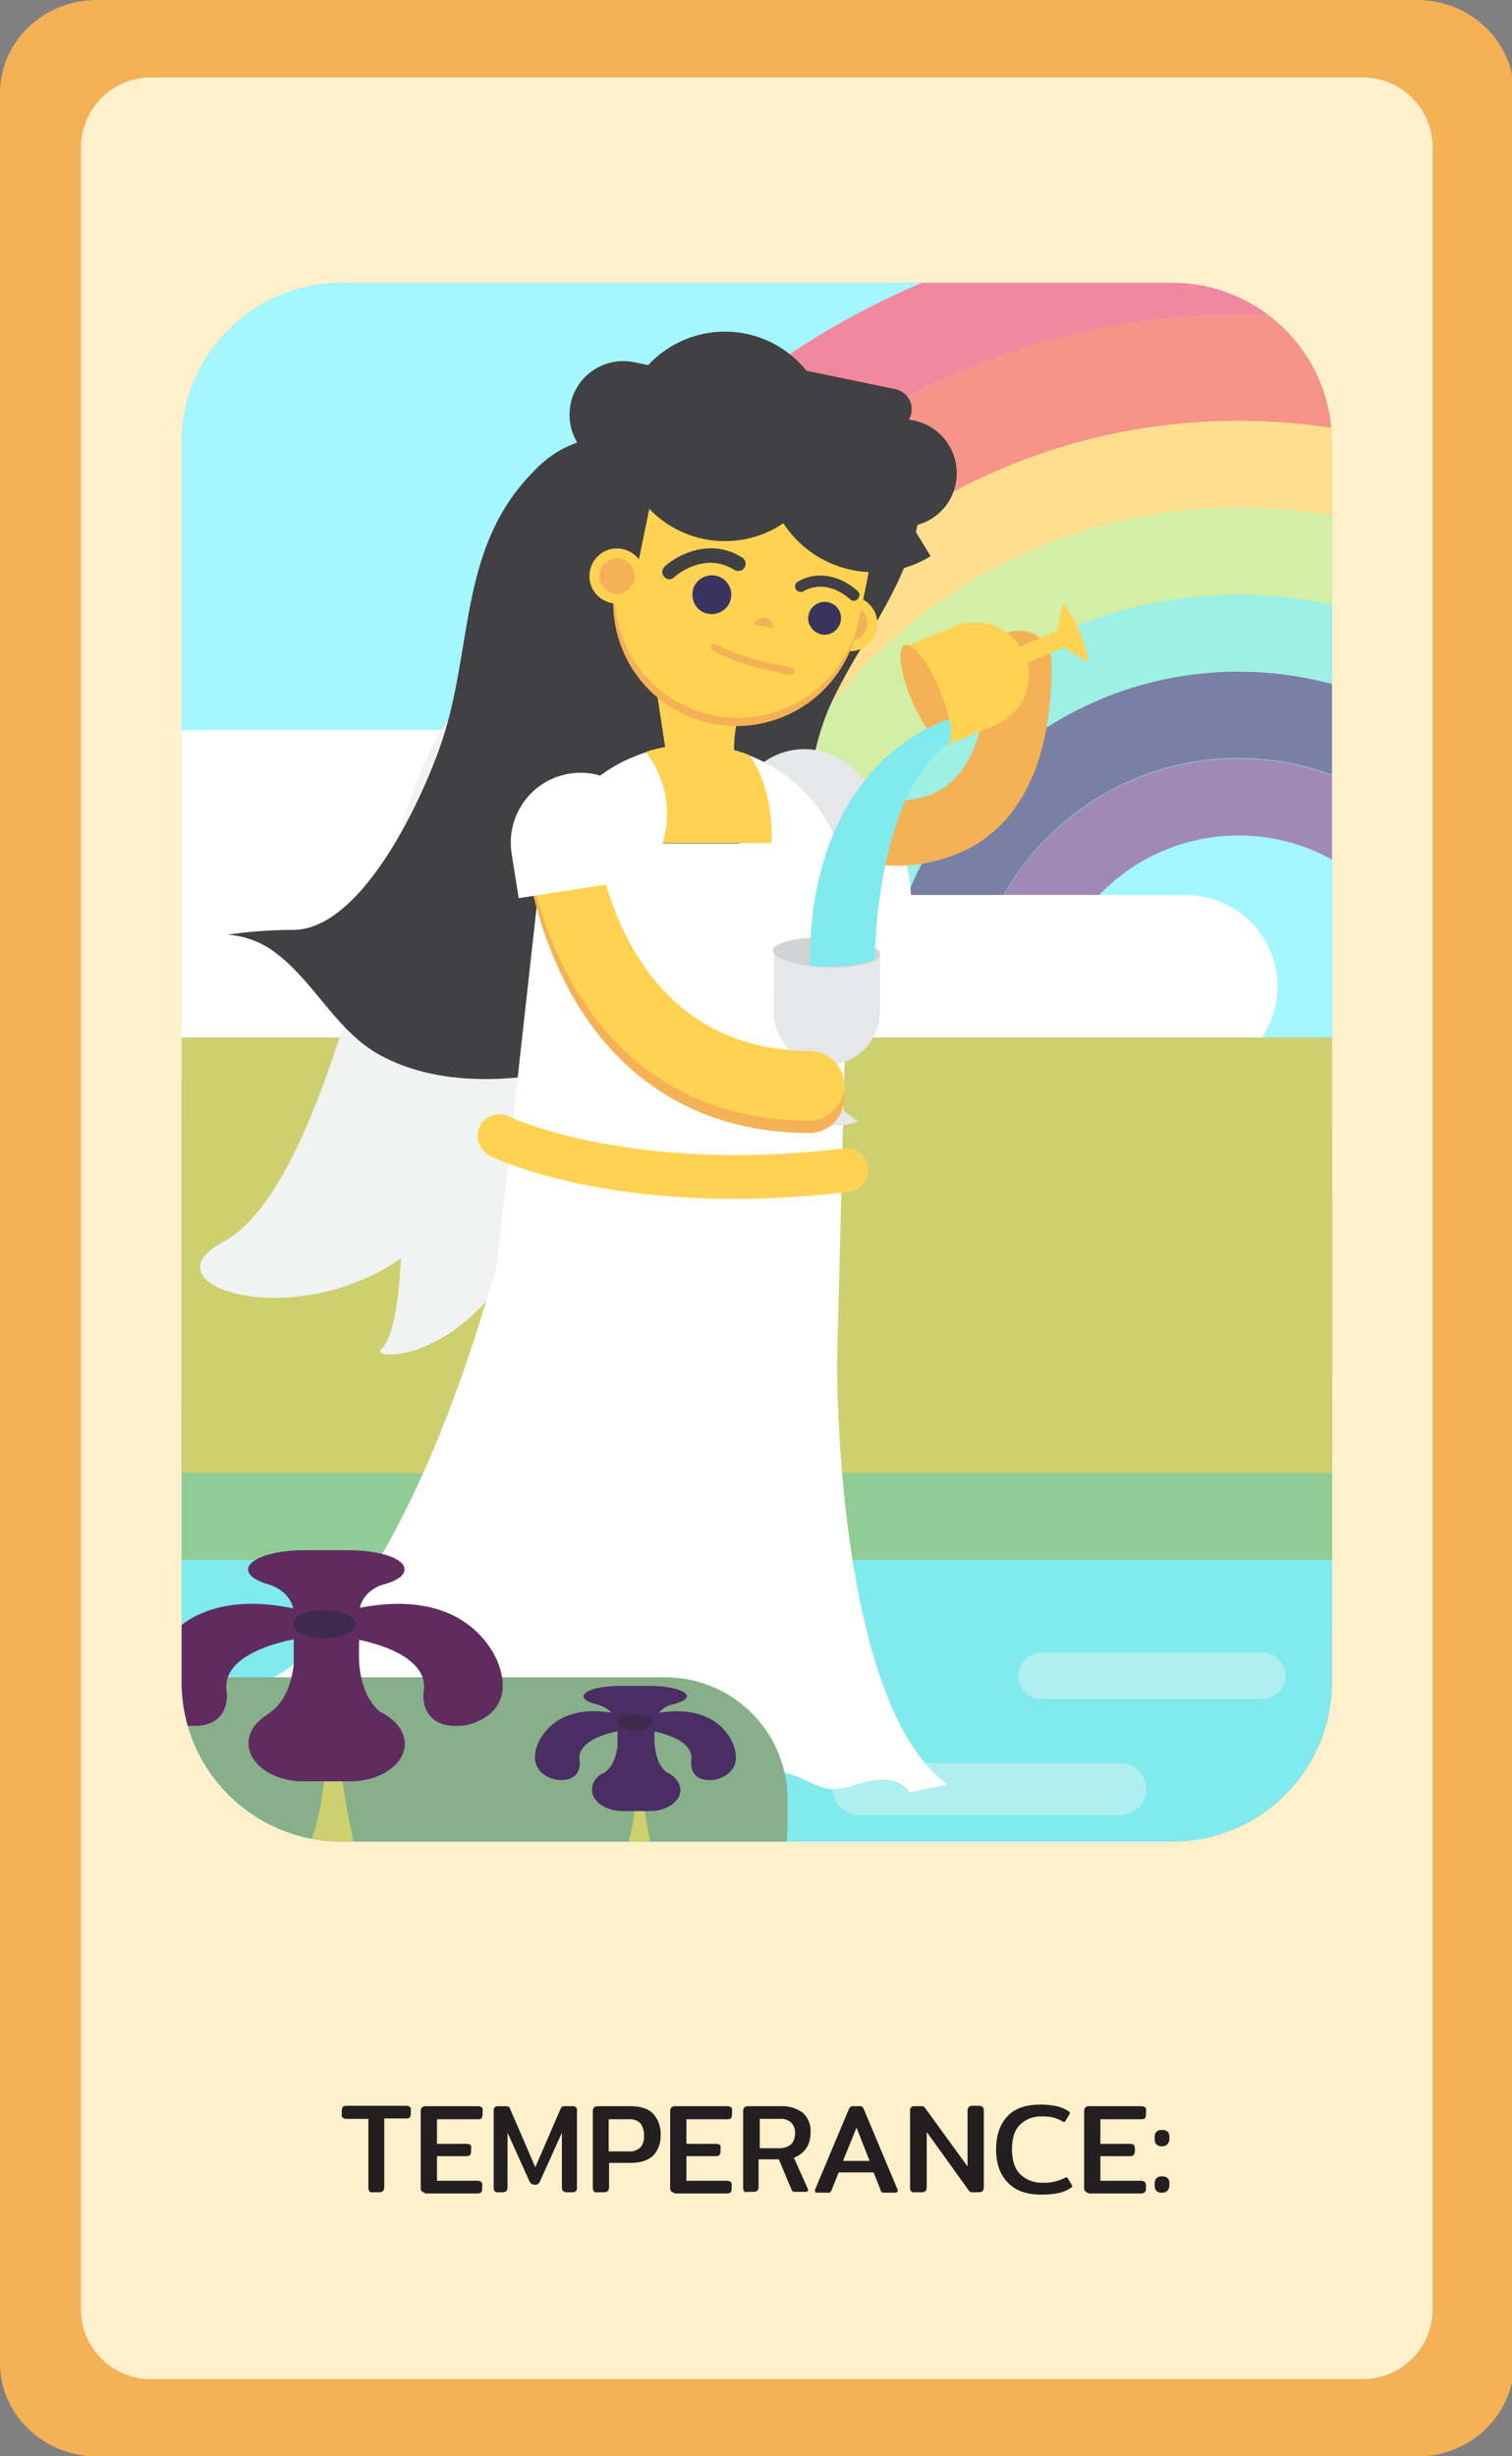 <?xml version="1.0" encoding="utf-8"?>
<!-- Generator: Adobe Illustrator 25.2.3, SVG Export Plug-In . SVG Version: 6.00 Build 0)  -->
<svg version="1.1" id="Layer_1" xmlns="http://www.w3.org/2000/svg" xmlns:xlink="http://www.w3.org/1999/xlink" x="0px" y="0px"
	 viewBox="0 0 381.3 619.1" style="enable-background:new 0 0 381.3 619.1;" xml:space="preserve">
<rect x="0" y="0" width="381.3" height="619.1" fill="#808080" stroke="none"/>
<style type="text/css">
	.st0{fill:#F4B155;}
	.st1{fill:#FFF0CC;}
	.st2{fill:#231F20;}
	.st3{clip-path:url(#SVGID_2_);}
	.st4{fill:#7FD0DE;}
	.st5{fill:#A4F6FF;}
	.st6{fill:#F2889D;}
	.st7{fill:#F79389;}
	.st8{fill:#FFDE8D;}
	.st9{fill:#D2EFA5;}
	.st10{fill:#9EEFE4;}
	.st11{fill:#7881A3;}
	.st12{fill:#A08AB5;}
	.st13{fill:#FFFFFF;}
	.st14{fill:#80EAED;}
	.st15{fill:#90CD96;}
	.st16{fill:#CDD06F;}
	.st17{fill:none;}
	.st18{fill:#AFEFEF;}
	.st19{fill:#F1F2F2;}
	.st20{fill:#FFD150;}
	.st21{fill:#F5B155;}
	.st22{fill:#FFD351;}
	.st23{fill:#414042;}
	.st24{fill:#E6E7E8;}
	.st25{fill:#D1D3D4;}
	.st26{fill:#3A335F;}
	.st27{fill:#87AF8A;}
	.st28{fill:#4A2D63;}
	.st29{clip-path:url(#SVGID_4_);}
	.st30{clip-path:url(#SVGID_6_);}
	.st31{fill:#3C2A4F;}
	.st32{fill:#602C60;}
	.st33{clip-path:url(#SVGID_8_);}
	.st34{clip-path:url(#SVGID_10_);}
</style>
<g id="Layer_2_1_">
	<g id="Layer_1-2">
		<path class="st0" d="M381.8,23.5v572.2c0,12.9-10.9,23.5-24.4,23.5h-333C10.9,619.1,0,608.6,0,595.7V23.5C0,10.5,10.9,0,24.4,0
			h333C370.8,0,381.8,10.5,381.8,23.5z M361.3,582.1v-545c0-9.7-7.9-17.6-17.6-17.6H38c-9.7,0-17.5,7.9-17.5,17.6v545
			c0,9.7,7.9,17.5,17.5,17.5h305.7C353.4,599.6,361.3,591.8,361.3,582.1z"/>
		<path class="st1" d="M38,19.5h305.7c9.7,0,17.6,7.9,17.6,17.6v545c0,9.7-7.9,17.6-17.6,17.6H38c-9.7,0-17.6-7.9-17.6-17.6v-545
			C20.5,27.4,28.3,19.5,38,19.5z"/>
		<path class="st2" d="M93.2,552.4c-0.2-0.2-0.3-0.5-0.3-0.9v-17.4h-5.6c-0.3,0-0.6-0.1-0.9-0.3c-0.2-0.2-0.3-0.6-0.2-0.9v-0.9
			c0-0.3,0.1-0.6,0.2-0.9c0.2-0.2,0.6-0.3,0.9-0.3h15.2c0.3,0,0.6,0.1,0.9,0.3c0.2,0.3,0.3,0.6,0.2,0.9v0.8c0,0.3-0.1,0.6-0.2,0.9
			c-0.2,0.2-0.6,0.3-0.9,0.3h-5.6v17.4c0,0.3-0.1,0.6-0.3,0.9c-0.3,0.2-0.6,0.3-0.9,0.3h-1.7C93.7,552.7,93.4,552.6,93.2,552.4z"/>
		<path class="st2" d="M106.4,552.4c-0.2-0.2-0.3-0.5-0.3-0.9v-19.4c0-0.3,0.1-0.6,0.3-0.9c0.3-0.2,0.6-0.3,0.9-0.3h13.3
			c0.3,0,0.6,0.1,0.9,0.3c0.2,0.2,0.3,0.6,0.2,0.9v0.9c0,0.3-0.1,0.6-0.2,0.9c-0.2,0.2-0.6,0.3-0.9,0.3h-10.4v6.2h7.5
			c0.3,0,0.6,0.1,0.9,0.2c0.2,0.2,0.3,0.6,0.2,0.9v0.8c0,0.3-0.1,0.6-0.2,0.9c-0.3,0.2-0.6,0.3-0.9,0.3h-7.5v6.2h10.3
			c0.3,0,0.6,0.1,0.9,0.3c0.2,0.3,0.3,0.6,0.2,0.9v0.9c0,0.3-0.1,0.6-0.2,0.8c-0.3,0.2-0.6,0.3-0.9,0.3h-13.2
			C107,552.7,106.7,552.6,106.4,552.4z"/>
		<path class="st2" d="M124.8,552.4c-0.2-0.2-0.3-0.5-0.3-0.9v-19.4c-0.1-0.5,0.2-1.1,0.8-1.2c0.1,0,0.3,0,0.4,0h1.7
			c0.3,0,0.5,0,0.8,0.1c0.2,0.1,0.4,0.3,0.4,0.5l6.4,14.8l6.4-14.8c0.1-0.2,0.2-0.4,0.4-0.5c0.3-0.1,0.5-0.1,0.8-0.1h1.7
			c0.5-0.1,1.1,0.2,1.2,0.7c0,0.1,0,0.3,0,0.4v19.4c0.1,0.5-0.3,1.1-0.8,1.2c-0.1,0-0.2,0-0.4,0h-1.4c-0.3,0-0.7-0.1-0.9-0.3
			c-0.2-0.2-0.3-0.5-0.3-0.9v-13.8l-5.5,12.2c-0.1,0.3-0.3,0.5-0.5,0.7c-0.2,0.2-0.5,0.2-0.8,0.2c-0.3,0-0.6-0.1-0.9-0.2
			c-0.2-0.2-0.4-0.5-0.5-0.7l-5.5-12.2v13.8c0,0.3-0.1,0.6-0.3,0.9c-0.3,0.2-0.6,0.3-0.9,0.3h-1.4
			C125.4,552.8,125.1,552.6,124.8,552.4z"/>
		<path class="st2" d="M149.8,552.4c-0.2-0.2-0.3-0.5-0.3-0.9v-19.4c0-0.3,0.1-0.6,0.3-0.9c0.3-0.2,0.6-0.3,0.9-0.3h8.2
			c2.6,0,4.6,0.6,5.8,1.9c1.3,1.4,2,3.4,1.9,5.3c0.1,2-0.6,3.9-1.9,5.3c-1.3,1.2-3.2,1.8-5.8,1.8h-5.3v6.2c0,0.3-0.1,0.6-0.3,0.9
			c-0.3,0.2-0.6,0.3-0.9,0.3h-1.7C150.3,552.7,150,552.6,149.8,552.4z M158.6,542.3c1.1,0.1,2.1-0.3,2.9-1c0.7-0.8,1-1.9,0.9-3
			c0.1-1.1-0.3-2.2-0.9-3.1c-0.8-0.7-1.8-1.1-2.9-1h-5.1v8.1L158.6,542.3z"/>
		<path class="st2" d="M169.3,552.4c-0.2-0.2-0.3-0.5-0.3-0.9v-19.4c0-0.3,0.1-0.6,0.3-0.9c0.3-0.2,0.6-0.3,0.9-0.3h13.3
			c0.3,0,0.6,0.1,0.9,0.3c0.2,0.2,0.3,0.6,0.2,0.9v0.9c0,0.3-0.1,0.6-0.2,0.9c-0.2,0.2-0.6,0.3-0.9,0.3h-10.4v6.2h7.5
			c0.3,0,0.6,0.1,0.9,0.2c0.2,0.2,0.3,0.6,0.2,0.9v0.8c0,0.3-0.1,0.6-0.2,0.9c-0.3,0.2-0.6,0.3-0.9,0.3h-7.5v6.2h10.3
			c0.3,0,0.6,0.1,0.9,0.3c0.2,0.3,0.3,0.6,0.2,0.9v0.9c0,0.3-0.1,0.6-0.2,0.8c-0.3,0.2-0.6,0.3-0.9,0.3h-13.2
			C169.9,552.7,169.6,552.6,169.3,552.4z"/>
		<path class="st2" d="M187.7,552.4c-0.2-0.2-0.3-0.5-0.3-0.9v-19.4c0-0.3,0.1-0.6,0.3-0.9c0.3-0.2,0.6-0.3,0.9-0.3h8.3
			c2-0.1,4,0.5,5.6,1.7c1.4,1.3,2.1,3.2,1.9,5.1c0,1.3-0.3,2.7-1.1,3.8c-0.7,1.1-1.8,1.9-3.1,2.4l3.5,7.8c0.1,0.1,0.1,0.2,0.1,0.3
			c0,0.3-0.2,0.5-0.6,0.5h-2.6c-0.2,0-0.4,0-0.6-0.1c-0.2-0.1-0.3-0.3-0.4-0.5l-3.2-7.6h-5.1v7c0,0.3-0.1,0.6-0.3,0.9
			c-0.3,0.2-0.6,0.3-0.9,0.3h-1.7C188.3,552.7,187.9,552.6,187.7,552.4z M196.1,541.5c1.2,0.1,2.3-0.2,3.3-0.9
			c0.8-0.7,1.1-1.8,1.1-2.8c0.1-1-0.3-2.1-1-2.8c-0.8-0.7-1.9-1-2.9-0.9h-5v7.4H196.1z"/>
		<path class="st2" d="M205.5,552.2c0-0.1,0-0.3,0.1-0.4l8.4-20c0.1-0.2,0.2-0.5,0.4-0.7c0.2-0.1,0.4-0.2,0.6-0.2h1.8
			c0.2,0,0.5,0,0.7,0.2c0.2,0.2,0.3,0.4,0.4,0.7l8.4,20c0.1,0.1,0.1,0.3,0.1,0.4c0,0.3-0.2,0.5-0.6,0.5h-2.8c-0.2,0-0.4,0-0.6-0.1
			c-0.2-0.1-0.3-0.3-0.3-0.5l-1.8-4.5h-8.8l-1.8,4.5c-0.1,0.2-0.2,0.3-0.3,0.5c-0.2,0.1-0.4,0.1-0.6,0.1h-2.8
			C205.7,552.7,205.5,552.5,205.5,552.2z M219.3,544.7l-3.3-8.4l-3.4,8.4L219.3,544.7z"/>
		<path class="st2" d="M229.8,552.4c-0.2-0.2-0.3-0.5-0.3-0.9v-19.4c-0.1-0.5,0.2-1.1,0.8-1.2c0.1,0,0.3,0,0.4,0h1.5
			c0.2,0,0.5,0,0.7,0.1c0.2,0.1,0.4,0.3,0.5,0.5l10.6,14.6v-14.1c0-0.3,0.1-0.6,0.3-0.9c0.3-0.2,0.6-0.3,0.9-0.3h1.7
			c0.3,0,0.7,0.1,0.9,0.3c0.2,0.2,0.3,0.6,0.3,0.9v19.4c0,0.3-0.1,0.6-0.3,0.9c-0.3,0.2-0.6,0.3-0.9,0.3h-1.5
			c-0.5,0.1-1-0.2-1.2-0.6l-10.5-14.6v14c0,0.3-0.1,0.6-0.3,0.9c-0.3,0.2-0.6,0.3-0.9,0.3h-1.7C230.4,552.7,230.1,552.6,229.8,552.4
			z"/>
		<path class="st2" d="M254.2,550.2c-2-2-3-4.8-3-8.4s1-6.4,2.9-8.4s4.7-2.9,8.3-2.9c1.3,0,2.7,0.1,4,0.4c1.1,0.2,2.2,0.7,3.1,1.3
			c0.2,0.1,0.3,0.3,0.3,0.4c0,0.2-0.1,0.3-0.2,0.5l-0.9,1.5c-0.1,0.2-0.2,0.3-0.4,0.3c-0.2,0-0.3-0.1-0.4-0.2
			c-1.6-0.9-3.3-1.3-5.1-1.2c-2.1-0.1-4.1,0.6-5.6,2.1c-1.4,1.4-2,3.5-2,6.2s0.7,4.9,2.1,6.3c1.5,1.4,3.6,2.2,5.7,2.1
			c1.9,0.1,3.8-0.4,5.5-1.2c0.1-0.1,0.3-0.1,0.4-0.2c0.1,0,0.2,0.1,0.4,0.3l1,1.7c0.1,0.1,0.1,0.2,0.1,0.3c0,0.1-0.1,0.3-0.4,0.4
			c-1.6,1.2-4.1,1.7-7.4,1.7C258.9,553.2,256.1,552.2,254.2,550.2z"/>
		<path class="st2" d="M273.7,552.4c-0.2-0.2-0.3-0.5-0.3-0.9v-19.4c0-0.3,0.1-0.6,0.3-0.9c0.3-0.2,0.6-0.3,0.9-0.3h13.3
			c0.3,0,0.6,0.1,0.9,0.3c0.2,0.2,0.3,0.6,0.2,0.9v0.9c0,0.3-0.1,0.6-0.2,0.9c-0.2,0.2-0.6,0.3-0.9,0.3h-10.4v6.2h7.5
			c0.3,0,0.6,0.1,0.9,0.2c0.2,0.2,0.3,0.6,0.3,0.9v0.8c0,0.3-0.1,0.6-0.3,0.9c-0.2,0.2-0.6,0.3-0.9,0.3h-7.5v6.2h10.3
			c0.3,0,0.6,0.1,0.9,0.3c0.2,0.3,0.3,0.6,0.3,0.9v0.9c0,0.3-0.1,0.6-0.3,0.8c-0.3,0.2-0.6,0.3-0.9,0.3h-13.2
			C274.3,552.7,273.9,552.6,273.7,552.4z"/>
		<path class="st2" d="M291.6,540.5c-0.3-0.3-0.4-0.7-0.4-1.2v-0.7c0-0.4,0.1-0.9,0.4-1.2c0.3-0.3,0.7-0.5,1.1-0.5h0.7
			c0.4,0,0.8,0.2,1.1,0.5c0.3,0.3,0.4,0.7,0.4,1.2v0.7c0,0.4-0.2,0.8-0.5,1.2c-0.3,0.3-0.7,0.5-1.1,0.5h-0.7
			C292.3,541,291.9,540.8,291.6,540.5z M291.6,552.2c-0.3-0.3-0.4-0.7-0.4-1.2v-0.7c0-0.4,0.1-0.9,0.4-1.2c0.3-0.3,0.7-0.5,1.1-0.5
			h0.7c0.4,0,0.8,0.2,1.1,0.5c0.3,0.3,0.4,0.7,0.4,1.2v0.7c0,0.4-0.2,0.8-0.5,1.2c-0.3,0.3-0.7,0.5-1.1,0.5h-0.7
			C292.3,552.7,291.9,552.5,291.6,552.2z"/>
		<g>
			<defs>
				<path id="SVGID_1_" d="M86.1,71.3h209.5c22.2,0,40.3,18,40.3,40.3v312.3c0,22.2-18,40.3-40.3,40.3H86.1
					c-22.2,0-40.3-18-40.3-40.3V111.5C45.9,89.3,63.9,71.3,86.1,71.3z"/>
			</defs>
			<clipPath id="SVGID_2_">
				<use xlink:href="#SVGID_1_"  style="overflow:visible;"/>
			</clipPath>
			<g class="st3">
				<rect x="36.7" y="-31.8" class="st4" width="303" height="503.3"/>
				<rect x="36.7" y="-31.8" class="st5" width="303" height="503.3"/>
				<path class="st6" d="M312.3,55.1c-112.8,0-204.2,91.4-204.2,204.2s91.4,204.2,204.2,204.2s204.2-91.4,204.2-204.2
					S425.1,55.1,312.3,55.1z M312.3,439.2c-99.4,0-179.9-80.5-179.9-179.9S213,79.4,312.3,79.4s179.9,80.5,179.9,179.9
					S411.7,439.2,312.3,439.2L312.3,439.2z"/>
				<path class="st7" d="M312.3,79.4c-99.4,0-179.9,80.5-179.9,179.9S213,439.2,312.3,439.2s179.9-80.5,179.9-179.9
					S411.7,79.4,312.3,79.4L312.3,79.4z M312.3,412.5c-84.6,0-153.2-68.6-153.2-153.2c0-84.6,68.6-153.2,153.2-153.2
					s153.2,68.6,153.2,153.2l0,0C465.5,343.9,396.9,412.5,312.3,412.5z"/>
				<path class="st8" d="M312.3,106.1c-84.6,0-153.2,68.6-153.2,153.2s68.6,153.2,153.2,153.2s153.2-68.6,153.2-153.2
					S396.9,106.1,312.3,106.1C312.3,106.1,312.3,106.1,312.3,106.1z M312.3,390.6c-72.5,0-131.3-58.8-131.3-131.3
					S239.8,128,312.3,128s131.3,58.8,131.3,131.3c0,0,0,0,0,0C443.6,331.8,384.9,390.6,312.3,390.6
					C312.3,390.6,312.3,390.6,312.3,390.6z"/>
				<path class="st9" d="M312.3,128c-72.5,0-131.3,58.8-131.3,131.3s58.8,131.3,131.3,131.3s131.3-58.8,131.3-131.3
					S384.8,128,312.3,128L312.3,128z M312.3,368.7c-60.4,0-109.4-49-109.4-109.4s49-109.4,109.4-109.4s109.4,49,109.4,109.4
					c0,0,0,0,0,0C421.7,319.7,372.8,368.7,312.3,368.7z"/>
				<path class="st10" d="M312.3,149.9c-60.4,0-109.4,49-109.4,109.4s49,109.4,109.4,109.4s109.4-49,109.4-109.4
					S372.8,149.9,312.3,149.9L312.3,149.9z M312.3,349.2c-49.7,0-90-40.3-90-90c0-49.7,40.3-90,90-90s90,40.3,90,90c0,0,0,0,0,0
					C402.3,309,362,349.2,312.3,349.2z"/>
				<path class="st11" d="M312.3,169.3c-49.7,0-90,40.3-90,90s40.3,90,90,90s90-40.3,90-90S362,169.3,312.3,169.3
					C312.3,169.3,312.3,169.3,312.3,169.3z M312.3,327.3c-37.6,0-68.1-30.5-68.1-68.1s30.5-68.1,68.1-68.1s68.1,30.5,68.1,68.1
					c0,0,0,0,0,0C380.4,296.9,350,327.3,312.3,327.3C312.4,327.4,312.4,327.4,312.3,327.3L312.3,327.3z"/>
				<path class="st12" d="M312.3,191.2c-37.6,0-68.1,30.5-68.1,68.1s30.5,68.1,68.1,68.1c37.6,0,68.1-30.5,68.1-68.1c0,0,0,0,0,0
					C380.4,221.7,349.9,191.2,312.3,191.2C312.3,191.2,312.3,191.2,312.3,191.2z M312.3,307.9c-26.9,0-48.6-21.8-48.6-48.7
					s21.8-48.6,48.7-48.6c26.8,0,48.6,21.8,48.6,48.6C361,286.1,339.2,307.9,312.3,307.9C312.4,307.9,312.4,307.9,312.3,307.9z"/>
				<path class="st13" d="M185.8,271.8h-136C25.6,271.7,6.1,252.1,6,227.9l0,0c0.1-24.2,19.7-43.8,43.9-43.9h136
					c24.2,0.1,43.8,19.7,43.9,43.9l0,0C229.7,252.1,210.1,271.7,185.8,271.8z"/>
				<path class="st13" d="M299.1,271.8h-129c-12.7-0.1-23-10.4-23-23.1l0,0c0-12.7,10.3-23,23-23.1h129c12.7,0,23,10.3,23.1,23.1
					l0,0C322.1,261.4,311.8,271.8,299.1,271.8z"/>
				<rect x="24.7" y="353.7" class="st14" width="320.6" height="127.4"/>
				<rect x="33.4" y="283.4" class="st15" width="311.8" height="109.8"/>
				<rect x="33.4" y="261.5" class="st16" width="311.8" height="109.8"/>
				<rect x="36.7" y="-31.8" class="st17" width="303" height="503.3"/>
				<path class="st18" d="M282.5,457.5h-65.9c-3.6,0-6.6-2.9-6.6-6.5l0,0c0-3.6,3-6.6,6.6-6.6h65.9c3.6,0,6.6,3,6.6,6.6l0,0
					C289,454.6,286.1,457.5,282.5,457.5z"/>
				<path class="st18" d="M318.3,428.3h-55.6c-3.2,0-5.9-2.6-5.9-5.9l0,0c0-3.2,2.6-5.8,5.9-5.9h55.6c3.2,0,5.8,2.6,5.9,5.9l0,0
					C324.2,425.6,321.6,428.2,318.3,428.3z"/>
				<path class="st19" d="M178,200.7c-5.1-23.7-19.6-39.8-46.1-33.2s-31.1,46.9-37.2,64.8s-18.2,70-38.5,80.8s17.5,23.2,44.9,4.1
					c0,0-0.6,19.1-4.9,22.8s32.5,4.5,44.5-50.9c0,0,1,20.1,3.4,22.1s15-16.1,16.7-30.9c0,0,1.6,14.7,5.3,13.8S193.4,271.6,178,200.7
					z"/>
				<path class="st20" d="M150.3,408.5V303.3c0-5.4,4.4-9.7,9.7-9.7s9.7,4.4,9.7,9.7v107c0,0.1,0,0.2,0,0.3l7.1,1.5
					c1.2,0.3,2.3,0.9,3.1,1.8l1.5,1.6c2.2,2.4,2,6.1-0.4,8.2c-1.1,1-2.5,1.5-3.9,1.5h-23.2c-3.2,0-5.8-2.6-5.8-5.8v-6.3
					C148.1,411.4,148.9,409.6,150.3,408.5z"/>
				<path class="st21" d="M175,388.2V282.9c0-5.4,4.4-9.7,9.7-9.7s9.7,4.4,9.7,9.7v107c0,0.1,0,0.2,0,0.3l7.1,1.5
					c1.2,0.3,2.3,0.9,3.1,1.8l1.5,1.6c2.2,2.4,2,6.1-0.4,8.2c-1.1,1-2.5,1.5-3.9,1.5h-23.2c-3.2,0-5.8-2.6-5.8-5.8v-6.3
					C172.7,391,173.6,389.3,175,388.2z"/>
				<path class="st22" d="M175.6,197.2L175.6,197.2c3.4,0,6.2-2.8,6.2-6.2v-11.3c0-3.4-2.8-6.2-6.2-6.2l0,0c-3.4,0-6.2,2.8-6.2,6.2
					V191C169.4,194.4,172.2,197.2,175.6,197.2z"/>
				<path class="st23" d="M144.6,111.9c-3.8,1.5-7.1,3.8-9.9,6.8c-18.6,18.6-15.5,43.1-22.6,66.1c-4.3,14.1-20.2,49.6-38.2,49.6
					c-5.5,0-11,0.4-16.5,1.2c4.5,0.3,8.9,2,12.4,4.8c9.9,7.6,15.1,19.7,26.3,25.7c11,5.9,24.2,6.7,36.4,5.3c8.8-1,17.4-4.1,26.3-4.3
					c7.9-0.2,14.6,4,22.3,4.8c5,0.5,10.3-0.6,14-3.9c10.6-9.5,9.4-28.4,8.9-41.2c-0.7-17.1-1.6-34.4,6-50.4
					c7-14.6,17.6-27.2,21.2-43.3c0,0,2.1-9.2,2.1-9.4c2.8-12.1-54.9-11.6-59.8-11.9C162.1,110.9,153.2,108.6,144.6,111.9z"/>
				<path class="st21" d="M225.1,218.2c-19,0-37.5-10-38.6-10.6c-3.9-2.2-5.3-7.2-3-11.1c2.2-3.8,7-5.2,10.9-3.2
					c7.6,4.2,30.1,13.3,42.9,5.7c7.7-4.6,11.6-15.2,11.6-31.6c-0.2-4.5,3.4-8.3,7.9-8.4c4.5-0.2,8.3,3.4,8.4,7.9c0,0.2,0,0.4,0,0.6
					c0,22.6-6.6,38-19.6,45.7C239.4,216.6,232.3,218.4,225.1,218.2z"/>
				<path class="st24" d="M214.7,193.4c-7.2-6.5-18.2-6-24.8,1.1l0,0c-6.5,7.2-6,18.2,1.1,24.8l8.5,7.8l23.7-25.9L214.7,193.4z"/>
				<path class="st22" d="M168.1,190.7l-5-32.8l27.1,13.5c0,0-6.5,10.2-4.8,20.6"/>
				<path class="st13" d="M211.1,342.9L214,227c0-12.7-6.1-24.6-16.4-31.9c-0.4-0.3-0.8-0.6-1.3-0.9c-2.3-1.5-4.8-2.8-7.4-3.8
					c6.8,9.3,5.6,22.2,5.6,22.2h-27.3c2.4-7.9,0.8-16.5-4.2-23c-0.7,0.2-1.3,0.4-2,0.7c-1.8,0.7-3.5,1.4-5.1,2.3
					c-12.6,6.9-20.4,20.1-20.4,34.5l-19.7,177.2"/>
				<path class="st22" d="M167.1,212.5h27.4c0,0,1.2-12.8-5.6-22.2c-8.3-3.2-17.5-3.5-26-0.8C168,196,169.5,204.6,167.1,212.5z"/>
				<path class="st24" d="M195.2,240.6l-0.1,14.2c-0.1,6.6,4.6,12.4,11.2,13.6v10.2l-5.6,4c0,0,1.4,1.2,7.8,1.2l0,0
					c6.4,0,7.9-1.2,7.9-1.2l-5.6-3.9v-10.4c6.4-1.2,11.1-6.8,11.1-13.4l0.1-14.1L195.2,240.6z"/>
				<path class="st25" d="M222,240.6c-0.1,2-6.2,3.5-13.7,3.2s-13.5-2.2-13.4-4.2s6.2-3.5,13.7-3.2S222,238.6,222,240.6z"/>
				<path class="st21" d="M204.3,285.6c-26.9,0-48-12.5-60.8-36.1c-5.8-10.9-9.5-22.8-11-35c-0.4-4.8,3.1-9.1,8-9.6s9.1,3.1,9.6,8
					l0,0c0.2,2.2,5.7,55.1,54.3,55.1c4.9,0.2,8.7,4.2,8.5,9.1C212.7,281.8,208.9,285.5,204.3,285.6L204.3,285.6z"/>
				<path class="st22" d="M204.3,282.5c-26.9,0-48-12.5-60.8-36.1c-5.8-10.9-9.5-22.8-11-35c-0.4-4.8,3.1-9.1,8-9.6s9.1,3.1,9.6,8
					l0,0c0.2,2.2,5.7,55.1,54.3,55.1c4.9,0.2,8.7,4.2,8.5,9.1C212.7,278.6,208.9,282.3,204.3,282.5L204.3,282.5z"/>
				<path class="st13" d="M163.7,209.6c-1.5-9.5-10.4-16.1-20-14.6l0,0c-9.6,1.5-16.1,10.4-14.7,20l1.8,11.4l34.7-5.4L163.7,209.6z"
					/>
				<path class="st22" d="M238.2,188.1l12.9-5.4c6.1-2.6,9.5-9.1,8-15.6l9.3-3.9l5.8,3.7c0,0,0.5-1.8-2-7.7l0,0
					c-2.5-5.9-4.2-6.9-4.2-6.9l-1.4,6.7l-9.4,4c-3.5-5.5-10.5-7.6-16.5-5.1l-12.9,5.3L238.2,188.1z"/>
				<path class="st21" d="M228.1,162.6c1.9-0.8,5.9,4.1,8.8,11.1s3.8,13.2,1.9,14s-5.8-4.1-8.8-11S226.2,163.4,228.1,162.6z"/>
				<path class="st14" d="M239.4,181.3c0,0-35.4,9.4-35.2,62.2c5.5,0.5,11.1,0,16.4-1.4c0,0,0-40.6,18.1-54.4
					C238.8,187.8,240.8,187.4,239.4,181.3z"/>
				<path class="st13" d="M131,296.8c-2.3,10.4-5.2,20.7-8.3,30.9c-6.2,20.5-13.7,40.8-23.9,59.7c-4.7,8.6-10,17-16.6,24.4
					c-2.9,3.2-6,6.1-9.5,8.7c-4.2,3-9.4,5.2-13.3,8.5c-5.9,5,2.5,8.5,6.7,9.7c8,2.3,16.9,2,25.1,0.8c2-0.3,3.7-1.5,5.7-1.8
					c5.7-0.8,9,7.6,15.1,7.9c3.3,0.2,6.5-1.5,9.7-2.1c5-1,9,1.5,13.3,3.6c3.4,1.7,7.1,2.4,10.6,3.7c3.9,1.4,7.4,1,11.4,0.6
					c5.2-0.5,10.3-1.3,15.4-2.4c5.1-1.1,10.5,3,15.3,0.1c3.4-2,6.2-3,10.4-2.2c3.1,0.6,6,2.6,9.1,3.6c3.7,1.2,6.9-0.2,10.5-1.2
					c4.2-1.1,8.9-1.4,11.8,2.5l9.4-2c-23.4-17-27.8-79.3-27.8-106.9"/>
				<path class="st22" d="M207.5,155.8c-0.8,3.8,1.6,7.4,5.4,8.2c3.8,0.8,7.4-1.6,8.2-5.4c0.8-3.7-1.6-7.4-5.4-8.2
					C211.9,149.6,208.3,152,207.5,155.8z"/>
				<path class="st21" d="M209.9,156.2c-0.5,2.4,1.1,4.8,3.5,5.3c2.4,0.5,4.8-1.1,5.3-3.5c0.5-2.4-1.1-4.8-3.5-5.3
					C212.8,152.3,210.4,153.8,209.9,156.2z"/>
				<path class="st21" d="M179.4,182.4L179.4,182.4c16.8,3.4,33.2-7.3,36.8-24.1l2.6-12.7c3.4-16.8-7.3-33.2-24.1-36.8l0,0
					c-16.8-3.4-33.2,7.3-36.8,24.1l-2.6,12.7C151.8,162.5,162.6,178.9,179.4,182.4z"/>
				<path class="st22" d="M179.8,180.3L179.8,180.3c16.8,3.4,33.2-7.3,36.8-24.1l2.6-12.7c3.4-16.8-7.3-33.2-24.1-36.8l0,0
					c-16.8-3.4-33.2,7.3-36.8,24.1l-2.6,12.7C152.2,160.4,163,176.8,179.8,180.3z"/>
				<path class="st21" d="M192.6,157.9l2.3,0.5c0.2-1.3-0.6-2.5-1.9-2.7c-1.2-0.2-2.4,0.5-2.7,1.7L192.6,157.9z"/>
				<circle class="st23" cx="182.8" cy="110" r="26.4"/>
				<path class="st23" d="M220.4,116.9l14.3,23.3c-12.9,7.9-29.7,3.9-37.6-9c-7.3-11.8-4.5-27.3,6.5-35.8L220.4,116.9z"/>
				<path class="st23" d="M225,132.5l-70.6-14.7c-7.3-1.5-12-8.7-10.5-16l0,0c1.5-7.3,8.7-12,16-10.5l70.6,14.7
					c7.3,1.5,12,8.7,10.5,16l0,0C239.5,129.4,232.3,134,225,132.5z"/>
				<path class="st23" d="M154.4,145L154.4,145c-3.1-0.7-5.1-3.7-4.4-6.8l3.7-18c0.6-3.1,3.7-5.1,6.8-4.4l0,0
					c3.1,0.6,5.1,3.7,4.4,6.8l-3.7,18C160.5,143.6,157.5,145.6,154.4,145z"/>
				<path class="st22" d="M148.8,143.8c-0.8,3.8,1.6,7.4,5.4,8.2c3.8,0.8,7.4-1.6,8.2-5.4c0.8-3.7-1.6-7.4-5.4-8.2
					C153.2,137.6,149.6,140,148.8,143.8C148.8,143.8,148.8,143.8,148.8,143.8z"/>
				<path class="st21" d="M151.2,144.3c-0.5,2.4,1.1,4.8,3.5,5.3c2.4,0.5,4.8-1.1,5.3-3.5c0.5-2.4-1.1-4.8-3.5-5.3
					C154.1,140.3,151.7,141.9,151.2,144.3z"/>
				<path class="st23" d="M223.8,108.2l-22.8-4.7c-2.8-0.6-4.6-3.3-4-6.1l0,0c0.6-2.8,3.3-4.6,6.1-4l22.7,4.7c2.8,0.6,4.6,3.3,4,6.1
					l0,0C229.2,107,226.5,108.8,223.8,108.2z"/>
				<path class="st21" d="M195.4,169.3c-11.2-2.3-15.6-5.3-15.8-5.4c-0.4-0.3-0.5-0.8-0.2-1.3c0,0,0,0,0,0c0.3-0.4,0.8-0.5,1.3-0.2
					c0.1,0.1,5.4,3.5,18.8,5.8c0.5,0.1,0.8,0.5,0.8,1c0,0,0,0,0,0.1c-0.1,0.5-0.6,0.8-1.1,0.8C197.8,169.8,196.6,169.6,195.4,169.3z
					"/>
				<path class="st26" d="M184.3,150.9c-0.5,2.6-3.1,4.3-5.8,3.8s-4.3-3.1-3.8-5.8c0.5-2.6,3.1-4.3,5.8-3.8
					C183.2,145.7,184.9,148.3,184.3,150.9C184.3,150.9,184.3,150.9,184.3,150.9z"/>
				<path class="st26" d="M212,156.7c-0.5,2.2-2.7,3.7-4.9,3.2c-2.2-0.5-3.7-2.7-3.2-4.9c0.5-2.2,2.7-3.7,4.9-3.2
					C211,152.2,212.5,154.4,212,156.7C212,156.7,212,156.7,212,156.7z"/>
				<path class="st23" d="M168.5,146c-0.4-0.1-0.7-0.3-1-0.6c-0.7-0.7-0.6-1.9,0.1-2.6c0,0,0,0,0,0c3.3-3,11.6-7.3,19.5-2.3
					c0.9,0.5,1.2,1.6,0.7,2.5c-0.5,0.9-1.6,1.2-2.5,0.7c-0.1,0-0.1-0.1-0.2-0.1c-7.6-4.7-14.8,1.6-15.1,1.9
					C169.6,145.9,169,146.1,168.5,146z"/>
				<path class="st23" d="M201.6,149.2c-0.4-0.1-0.7-0.3-0.9-0.7c-0.4-0.6-0.2-1.5,0.5-1.9c0,0,0,0,0,0c6.3-3.6,12.6,0,15.1,2.4
					c0.6,0.5,0.6,1.4,0,2s-1.4,0.6-2,0l0,0l0,0c-0.2-0.2-5.7-5.4-11.8-1.9C202.3,149.2,202,149.3,201.6,149.2z"/>
				<path class="st22" d="M185.3,302.2c-39.2,0-60.8-10.3-61.8-10.9c-2.7-1.4-3.8-4.7-2.5-7.4c1.3-2.7,4.6-3.8,7.3-2.5
					c0.5,0.3,30.8,14.5,84.5,8.1c3-0.4,5.8,1.8,6.1,4.8s-1.8,5.8-4.8,6.1C204.5,301.6,194.9,302.2,185.3,302.2z"/>
				<path class="st27" d="M11.4,422.8h156.4c17,0,30.8,13.8,30.8,30.8v6.6c0,17-13.8,30.8-30.8,30.8H11.4c-17,0-30.8-13.8-30.8-30.8
					v-6.6C-19.5,436.6-5.7,422.8,11.4,422.8z"/>
				<path class="st16" d="M158.2,434.3c0,0,6,21.6-2.3,35.8h9.9c0,0-3-4.3-5.8-35.9"/>
				<path class="st28" d="M169.1,429.7c-2.6,0.9-3.3,2.4-3.5,3.5v1.3c0,0.1,0,0.1,0.1,0.2h-0.1c-0.1,0.8-2.5,1.5-5.4,1.5
					s-5.2-0.6-5.4-1.4l0,0c0,0,0-0.1,0-0.1V433c-0.3-1.2-1.3-2.6-4.2-3.4l-0.3-0.1l-0.2,0l0,0c-1.8-0.5-2.9-1.2-2.9-1.9
					c0-1.5,4.1-2.6,9.1-2.6h7.8c5,0,9.1,1.2,9.1,2.6C173.1,428.4,171.5,429.2,169.1,429.7z"/>
				<g>
					<defs>
						<path id="SVGID_3_" d="M169.1,429.7c-2.6,0.9-3.3,2.4-3.5,3.5v1.3c0,0.1,0,0.1,0.1,0.2h-0.1c-0.1,0.8-2.5,1.5-5.4,1.5
							s-5.2-0.6-5.4-1.4l0,0c0,0,0-0.1,0-0.1V433c-0.3-1.2-1.3-2.6-4.2-3.4l-0.3-0.1l-0.2,0l0,0c-1.8-0.5-2.9-1.2-2.9-1.9
							c0-1.5,4.1-2.6,9.1-2.6h7.8c5,0,9.1,1.2,9.1,2.6C173.1,428.4,171.5,429.2,169.1,429.7z"/>
					</defs>
					<clipPath id="SVGID_4_">
						<use xlink:href="#SVGID_3_"  style="overflow:visible;"/>
					</clipPath>
					<g class="st29">
						<rect x="147.1" y="424.9" class="st28" width="26" height="11.3"/>
						<path class="st28" d="M160.7,425.6c-6.2-0.2-12.4,0.8-18.2,2.9h3.8v8.1h27.6V429h4.5C174,427,167.7,425.7,160.7,425.6z"/>
						<path class="st28" d="M160.6,427.3c-5.2-0.2-10.4,0.7-15.3,2.4h1v6.8h27.6v-6.4h1.5C170.7,428.2,165.7,427.3,160.6,427.3z"/>
						<path class="st28" d="M160.4,429c-9.5-0.1-17.5,3-17.8,7h3.7v0.5h27.6h3.1C177.3,432.5,169.9,429.2,160.4,429z"/>
						<path class="st28" d="M160.3,430.7c-7.3-0.1-13.3,2.3-13.6,5.3c0,0.8,0.3,1.6,0.8,2.2v-1.7h24.1v2.1c0.7-0.5,1.1-1.3,1.2-2.1
							C173.2,433.4,167.5,430.9,160.3,430.7z"/>
						<path class="st28" d="M160.2,431.4c-6.3-0.1-11.6,2-11.9,4.7c0,0.7,0.2,1.4,0.7,1.9v-1.5h21.1v1.8c0.6-0.5,1-1.1,1.1-1.9
							C171.5,433.8,166.6,431.5,160.2,431.4z"/>
						<path class="st28" d="M160.2,432.1c-5.4-0.1-10,1.7-10.2,4c0,0.6,0.2,1.2,0.6,1.6v-1.2h18.1v1.5c0.5-0.4,0.8-1,0.9-1.6
							C169.8,434.1,165.6,432.2,160.2,432.1z"/>
						<path class="st28" d="M160.1,432.8c-4.5-0.1-8.3,1.4-8.5,3.3c-0.1,1,0.8,1.8,2.2,2.5v-2.1h11.6v2.3c1.5-0.6,2.5-1.5,2.6-2.4
							C168.2,434.5,164.6,432.9,160.1,432.8z"/>
						<path class="st28" d="M160,433.5c-3.6-0.1-6.7,1.1-6.8,2.7c-0.1,0.8,0.6,1.5,1.8,2v-1.6h9.3v1.8c1.2-0.5,2-1.2,2.1-1.9
							C166.5,434.9,163.7,433.6,160,433.5z"/>
						<path class="st28" d="M160,434.2c-2.7,0-5,0.9-5.1,2s2,2.1,4.7,2.1s5-0.9,5.1-2S162.7,434.2,160,434.2z"/>
						<path class="st28" d="M159.9,434.9c-1.8,0-3.3,0.6-3.4,1.3s1.4,1.4,3.1,1.4s3.3-0.6,3.4-1.3S161.7,434.9,159.9,434.9z"/>
						<path class="st28" d="M159.9,435.6c-0.9,0-1.7,0.3-1.7,0.7s0.7,0.7,1.6,0.7s1.7-0.3,1.7-0.7S160.8,435.6,159.9,435.6z"/>
					</g>
				</g>
				<path class="st28" d="M156.8,436.2c0,0-11.8,1.6-10.6,7.8c0,0,0.7,5.5-6,4.6c0,0-7.2-1.2-4.8-8.4c0,0,3.7-13,23.2-7.5l1.5,1.5
					L156.8,436.2z"/>
				<path class="st28" d="M163.7,436.2c0,0,11.8,1.6,10.6,7.8c0,0-0.7,5.5,6,4.6c0,0,7.2-1.2,4.8-8.4c0,0-3.7-13-23.2-7.5l-1.5,1.5
					L163.7,436.2z"/>
				<path class="st28" d="M168,446.7c-2.2-1.9-2.8-4.9-3-7.2v-2.6c0-0.3,0-0.4,0-0.4l0,0c-0.1-1.7-2.1-3.1-4.6-3.1s-4.4,1.3-4.6,2.9
					l0,0c0,0.1,0,0.2,0,0.3v3.4c-0.3,2.4-1.1,5.4-3.6,7l-0.3,0.1l-0.2,0.1l0,0c-1.4,0.8-2.4,2.3-2.4,3.9c0,3,3.5,5.4,7.8,5.4h6.7
					c4.3,0,7.8-2.4,7.8-5.4C171.4,449.3,170.1,447.6,168,446.7z"/>
				<g>
					<defs>
						<path id="SVGID_5_" d="M168,446.7c-2.2-1.9-2.8-4.9-3-7.2v-2.6c0-0.3,0-0.4,0-0.4l0,0c-0.1-1.7-2.1-3.1-4.6-3.1
							s-4.4,1.3-4.6,2.9l0,0c0,0.1,0,0.2,0,0.3v3.4c-0.3,2.4-1.1,5.4-3.6,7l-0.3,0.1l-0.2,0.1l0,0c-1.4,0.8-2.4,2.3-2.4,3.9
							c0,3,3.5,5.4,7.8,5.4h6.7c4.3,0,7.8-2.4,7.8-5.4C171.4,449.3,170.1,447.6,168,446.7z"/>
					</defs>
					<clipPath id="SVGID_6_">
						<use xlink:href="#SVGID_5_"  style="overflow:visible;"/>
					</clipPath>
					<g class="st30">
						<rect x="149.2" y="433.4" class="st28" width="22.2" height="23.2"/>
						<path class="st28" d="M160.5,444.5c-7.2,0.2-13.3-4.7-13.6-10.9c-0.1-1.5,0.2-3.1,0.8-4.5v3.5h24.1v-4.3
							c0.7,1.3,1.1,2.8,1.2,4.4C173.4,439,167.7,444.3,160.5,444.5z"/>
						<path class="st28" d="M160.4,443.1c-6.3,0.2-11.6-4.1-11.9-9.6c-0.1-1.3,0.2-2.7,0.7-3.9v3h21.1V429c0.6,1.2,1,2.5,1.1,3.8
							C171.7,438.3,166.8,442.9,160.4,443.1z"/>
						<path class="st28" d="M160.4,441.7c-5.4,0.2-10-3.5-10.2-8.2c0-1.1,0.2-2.3,0.6-3.3v2.5H169v-3.1c0.6,1,0.9,2.1,0.9,3.3
							C170.1,437.6,165.8,441.5,160.4,441.7z"/>
						<path class="st28" d="M160.3,440.3c-4.5,0.1-8.3-2.9-8.5-6.8c-0.1-1.9,0.7-3.8,2.2-5.1v4.3h11.6V428c1.5,1.2,2.5,3,2.6,4.9
							C168.4,436.8,164.9,440.1,160.3,440.3z"/>
						<path class="st28" d="M160.3,438.9c-3.6,0.1-6.7-2.3-6.8-5.5c0-1.5,0.6-3,1.8-4.1v3.4h9.3V429c1.2,1,2,2.4,2.1,4
							C166.7,436.1,163.9,438.7,160.3,438.9z"/>
						<path class="st28" d="M160.2,437.4c-2.7,0.1-5-1.8-5.1-4.1s2-4.3,4.7-4.4s5,1.8,5.1,4.1S162.9,437.3,160.2,437.4z"/>
						<path class="st28" d="M160.1,436c-1.7,0.2-3.2-1-3.4-2.7c0-1.7,1.4-3,3.1-2.9c0,0,0.1,0,0.1,0c1.7-0.2,3.2,1.1,3.4,2.7
							c0,1.7-1.4,3-3.1,2.9C160.2,436,160.2,436,160.1,436z"/>
						<path class="st28" d="M160.1,434.6c-0.8,0.1-1.6-0.5-1.7-1.4c0-0.8,0.7-1.5,1.6-1.5c0.8-0.1,1.6,0.5,1.7,1.4
							C161.6,434,160.9,434.6,160.1,434.6C160.1,434.6,160.1,434.6,160.1,434.6z"/>
					</g>
				</g>
				<ellipse class="st31" cx="160.1" cy="434.2" rx="4.4" ry="2"/>
				<path class="st16" d="M78.5,409.6c0,0,10.6,38.3-4.1,63.4H92c0,0-5.3-7.6-10.2-63.6"/>
				<path class="st32" d="M75.9,412.9c0,0-20.8,2.8-18.7,13.8c0,0,1.2,9.7-10.6,8.2c0,0-12.8-2.1-8.5-14.9c0,0,6.5-23.1,41.1-13.3
					l2.7,2.7L75.9,412.9z"/>
				<path class="st32" d="M88.1,412.9c0,0,20.8,2.8,18.7,13.8c0,0-1.2,9.7,10.6,8.2c0,0,12.8-2.1,8.5-14.9c0,0-6.6-23.1-41.1-13.3
					l-2.7,2.7L88.1,412.9z"/>
				<path class="st28" d="M95.8,431.5c-3.9-3.3-5-8.7-5.3-12.7v-4.6c0-0.5,0.1-0.7,0.1-0.7h-0.1c-0.2-3-3.8-5.5-8.2-5.5
					c-4.3,0-7.8,2.3-8.2,5.2l0,0c0,0.2,0,0.3,0,0.5v5.9c-0.5,4.2-2,9.5-6.4,12.4l-0.4,0.3l-0.3,0.2l0,0c-2.7,1.8-4.3,4.2-4.3,6.9
					c0,5.3,6.2,9.6,13.8,9.6h11.8c7.6,0,13.8-4.3,13.8-9.6C101.9,436.1,99.4,433.2,95.8,431.5z"/>
				<g>
					<defs>
						<path id="SVGID_7_" d="M95.8,431.5c-3.9-3.3-5-8.7-5.3-12.7v-4.6c0-0.5,0.1-0.7,0.1-0.7h-0.1c-0.2-3-3.8-5.5-8.2-5.5
							c-4.3,0-7.8,2.3-8.2,5.2l0,0c0,0.2,0,0.3,0,0.5v5.9c-0.5,4.2-2,9.5-6.4,12.4l-0.4,0.3l-0.3,0.2l0,0c-2.7,1.8-4.3,4.2-4.3,6.9
							c0,5.3,6.2,9.6,13.8,9.6h11.8c7.6,0,13.8-4.3,13.8-9.6C101.9,436.1,99.4,433.2,95.8,431.5z"/>
					</defs>
					<clipPath id="SVGID_8_">
						<use xlink:href="#SVGID_7_"  style="overflow:visible;"/>
					</clipPath>
					<g class="st33">
						<rect x="62.5" y="408" class="st32" width="39.4" height="41"/>
						<path class="st28" d="M81.9,412.6c-3.2,0.1-5.9-2.1-6-4.8s2.4-5.1,5.6-5.2s5.9,2.1,6,4.8S85.1,412.5,81.9,412.6z"/>
						<path class="st28" d="M81.8,410.1c-1.5,0.1-2.8-0.9-3-2.4c0-1.5,1.3-2.6,2.8-2.6c0,0,0,0,0,0c1.5-0.1,2.8,0.9,3,2.4
							C84.5,409,83.3,410.2,81.8,410.1C81.8,410.1,81.8,410.1,81.8,410.1z"/>
					</g>
				</g>
				<path class="st28" d="M90.4,408.2c0,0.2,0.1,0.4,0.1,0.4h-0.1c-0.2,1.5-3.8,2.8-8.2,2.8c-4.3,0-7.8-1.1-8.2-2.6l0,0
					c0-0.1,0-0.2,0-0.3v-3c-0.5-2.1-2-4.8-6.4-6.2l-0.4-0.1l-0.3-0.1l0,0c-2.7-0.9-4.3-2.1-4.3-3.5c0-2.6,6.2-4.8,13.8-4.8h11.8
					c7.6,0,13.8,2.1,13.8,4.8c0,1.7-2.4,3.1-6.1,4c-3.9,1.7-5,4.3-5.3,6.3"/>
				<g>
					<defs>
						<path id="SVGID_9_" d="M90.4,408.2c0,0.2,0.1,0.4,0.1,0.4h-0.1c-0.2,1.5-3.8,2.8-8.2,2.8c-4.3,0-7.8-1.1-8.2-2.6l0,0
							c0-0.1,0-0.2,0-0.3v-3c-0.5-2.1-2-4.8-6.4-6.2l-0.4-0.1l-0.3-0.1l0,0c-2.7-0.9-4.3-2.1-4.3-3.5c0-2.6,6.2-4.8,13.8-4.8h11.8
							c7.6,0,13.8,2.1,13.8,4.8c0,1.7-2.4,3.1-6.1,4c-3.9,1.7-5,4.3-5.3,6.3"/>
					</defs>
					<clipPath id="SVGID_10_">
						<use xlink:href="#SVGID_9_"  style="overflow:visible;"/>
					</clipPath>
					<g class="st34">
						<rect x="62.5" y="390.8" class="st32" width="39.4" height="20.5"/>
						<path class="st28" d="M82,407.8c-4.8-0.1-8.8,1.5-9,3.6s3.6,3.8,8.4,3.9s8.8-1.5,9-3.6S86.8,407.8,82,407.8z"/>
						<path class="st28" d="M81.9,409c-3.2,0-5.9,1-6,2.4s2.4,2.5,5.6,2.6s5.9-1,6-2.4S85.1,409,81.9,409z"/>
						<path class="st28" d="M81.8,410.3c-1.6,0-3,0.5-3,1.2s1.2,1.3,2.8,1.3s3-0.5,3-1.2S83.4,410.3,81.8,410.3z"/>
					</g>
				</g>
				<path class="st31" d="M89.6,409.4c0,2-3.5,3.5-7.8,3.5s-7.8-1.6-7.8-3.5s3.5-3.5,7.8-3.5S89.6,407.4,89.6,409.4z"/>
			</g>
		</g>
	</g>
</g>
</svg>
